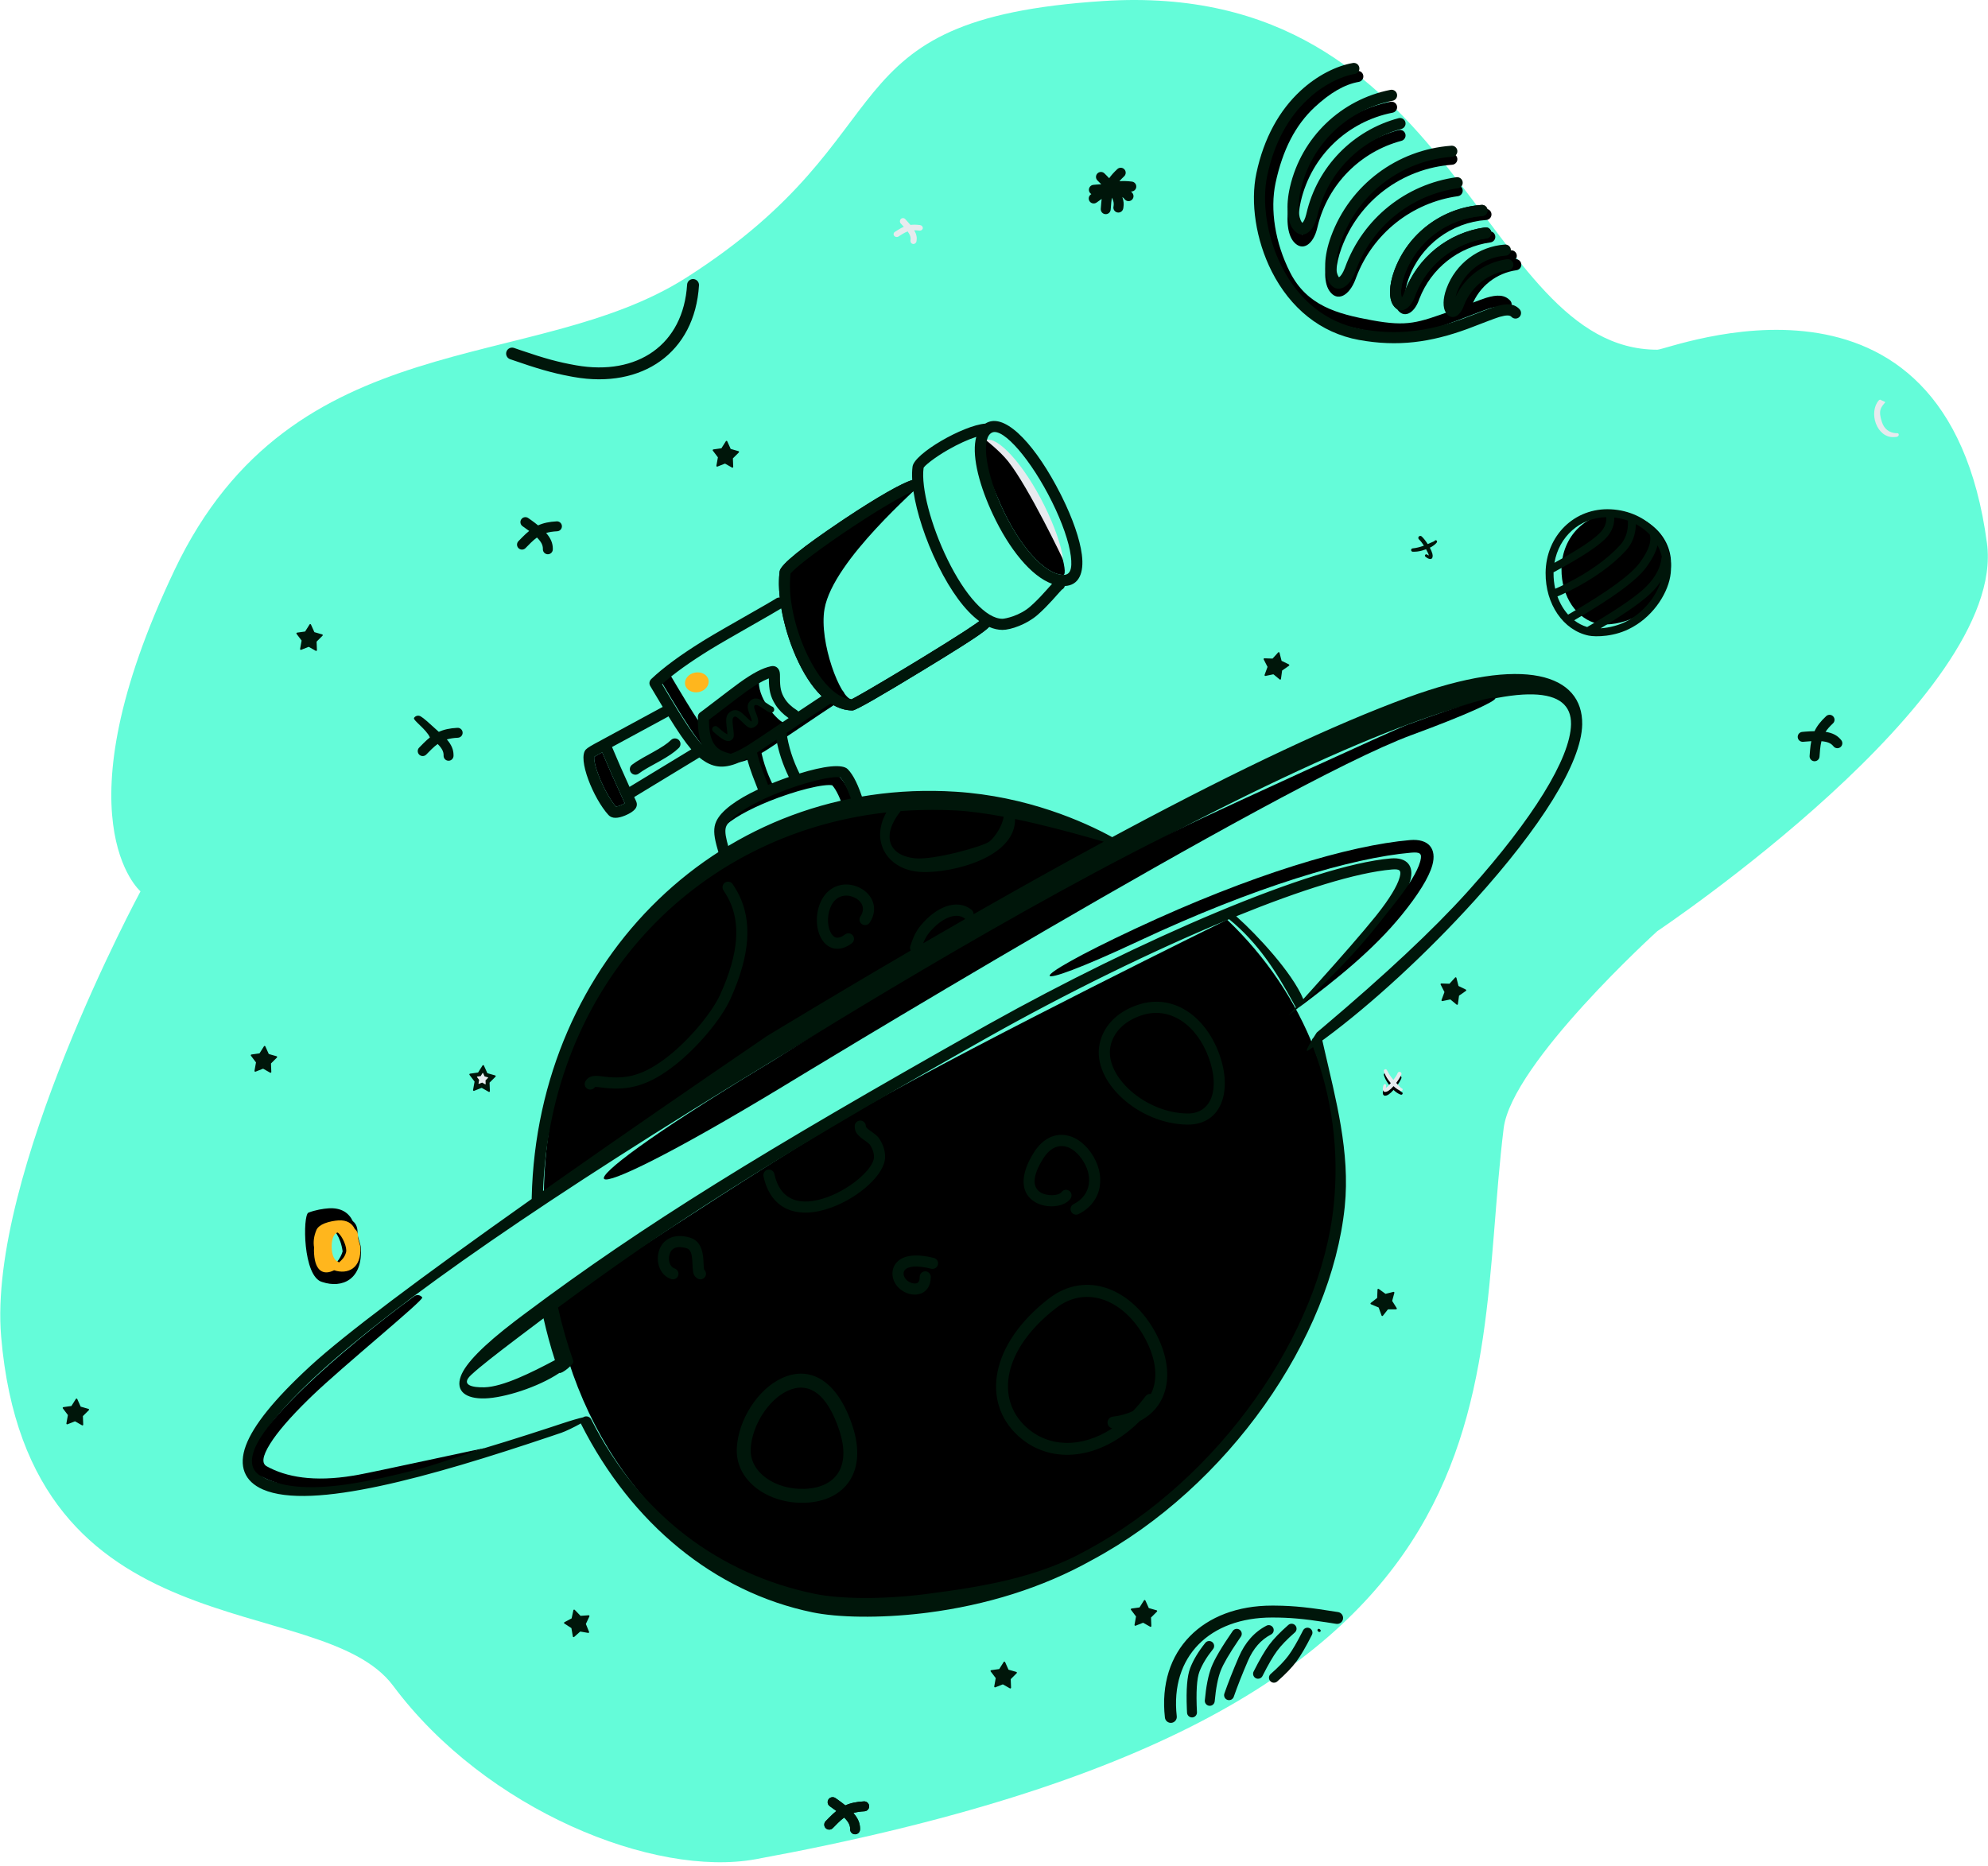 <svg width="523" height="491" viewBox="0 0 523 491" fill="none" xmlns="http://www.w3.org/2000/svg">
<path fill-rule="evenodd" clip-rule="evenodd" d="M36.962 234.537C36.962 234.537 14.733 215.548 45.919 149.983C77.106 84.419 140.263 98.789 180.634 73C240.282 34.896 215.833 5.076 290.21 0.27C383.857 -5.782 389.16 92.017 436.013 92.017C439.094 92.017 512.053 62.702 522.731 142.954C528.109 183.37 436.013 245.002 436.013 245.002C436.013 245.002 397.683 279.745 395.578 296.902C386.75 368.852 405.16 451.26 198.857 489.197C172.176 494.104 127.872 476.356 103.43 443.572C84.281 417.887 7.468 436.11 0.298 351.669C-3.316 309.108 36.962 234.537 36.962 234.537Z" fill="#64FCD9"/>
<path d="M174.572 177.491C175.268 177.08 176.164 177.312 176.575 178.007L178.231 180.801C184.806 191.832 187.436 195.415 190.231 197.034C192.528 198.365 194.904 197.952 199.252 195.402L199.833 195.053C202.567 193.349 215.081 184.753 219.92 181.666C220.601 181.232 221.505 181.431 221.939 182.113C222.374 182.794 222.174 183.698 221.493 184.132L220.748 184.612C215.357 188.107 203.245 196.425 201.101 197.707C195.836 200.855 192.423 201.562 189.003 199.699L188.764 199.565C185.09 197.436 182.232 193.352 174.055 179.494C173.645 178.798 173.876 177.901 174.572 177.491Z" fill="black"/>
<path d="M198.26 194.398C199.06 194.291 199.796 194.853 199.903 195.654C200.402 199.375 201.595 203.106 203.489 206.851C203.854 207.572 203.565 208.452 202.844 208.816C202.123 209.181 201.243 208.892 200.879 208.171C198.84 204.141 197.547 200.097 197.004 196.042C196.897 195.241 197.459 194.505 198.26 194.398Z" fill="black"/>
<path fill-rule="evenodd" clip-rule="evenodd" d="M368.664 283.737C368.428 284.334 367.911 285.161 367.31 285.943L367.828 286.48L368.428 287.119L368.561 287.247C368.619 287.299 368.665 287.33 368.698 287.339C368.893 287.367 369.028 287.546 369.001 287.741C368.973 287.932 368.795 288.07 368.601 288.042C368.425 288.038 367.787 287.789 367.027 287.171C366.889 287.059 366.751 286.93 366.612 286.789C366.173 287.278 365.73 287.699 365.347 287.96C364.783 288.349 364.295 288.38 364.062 288.222C363.833 288.069 363.613 287.554 363.986 286.513C364.044 286.324 364.245 286.225 364.431 286.284C364.617 286.343 364.72 286.541 364.661 286.729C364.604 286.922 364.597 287.099 364.596 287.24L364.812 287.093C364.889 287.038 364.967 286.977 365.039 286.904C365.3 286.647 365.592 286.334 365.885 285.996C365.421 285.456 364.948 284.823 364.565 284.092C364.378 283.735 364.229 283.357 364.088 282.959C363.99 282.737 364.091 282.476 364.314 282.377C364.537 282.279 364.798 282.381 364.896 282.603C365.322 283.496 365.866 284.266 366.404 284.925L366.583 285.14C367.072 284.499 367.493 283.851 367.684 283.357C367.79 283.088 368.095 282.954 368.364 283.057C368.636 283.164 368.77 283.468 368.664 283.737Z" fill="black"/>
<path fill-rule="evenodd" clip-rule="evenodd" d="M151.022 99.21L150.131 99.049C145.152 98.123 141.335 96.987 134.204 94.515C133.386 94.231 132.953 93.338 133.237 92.52C133.52 91.703 134.413 91.27 135.231 91.553L137.008 92.165C143.263 94.3 146.773 95.278 151.567 96.124C167.696 98.968 179.773 90.687 180.761 74.894C180.815 74.03 181.559 73.373 182.423 73.427C183.287 73.481 183.943 74.226 183.889 75.089C182.778 92.851 168.905 102.363 151.022 99.21Z" fill="#00160A"/>
<path fill-rule="evenodd" clip-rule="evenodd" d="M191.325 116.123L192.225 118.123L194.276 118.712C194.387 118.744 194.451 118.86 194.42 118.97C194.41 119.005 194.391 119.036 194.366 119.061L192.807 120.613L192.895 122.846C192.899 122.961 192.809 123.058 192.694 123.063C192.655 123.064 192.617 123.055 192.583 123.035L190.818 122.03C190.763 121.999 190.696 121.994 190.637 122.018L188.75 122.767C188.643 122.81 188.521 122.758 188.479 122.65C188.464 122.614 188.46 122.574 188.467 122.536L188.865 120.337L187.537 118.583C187.467 118.491 187.486 118.36 187.578 118.291C187.606 118.269 187.639 118.255 187.675 118.25L189.788 117.953L190.958 116.098C191.019 116 191.148 115.971 191.246 116.032C191.281 116.054 191.308 116.086 191.325 116.123Z" fill="#00160A"/>
<path d="M397.475 65.858C398.281 65.801 398.98 66.407 399.038 67.213C399.095 68.019 398.489 68.719 397.683 68.776C391.911 69.188 387.378 71.425 385.364 76.958C385.243 77.291 385.143 77.612 385.061 77.918L385.006 78.127L385.095 77.943C387.63 72.766 392.521 69.169 398.188 68.256L398.558 68.2C399.358 68.089 400.098 68.647 400.209 69.447C400.321 70.247 399.763 70.986 398.963 71.098C393.698 71.832 389.195 75.331 387.23 80.35L387.103 80.687C386.169 83.251 383.928 84.481 382.486 82.286C381.606 80.948 381.664 78.57 382.615 75.957C385.027 69.33 390.562 66.351 397.475 65.858Z" fill="black"/>
<path d="M390.812 54.961C391.618 54.904 392.318 55.51 392.375 56.316C392.433 57.122 391.826 57.822 391.02 57.879C381.839 58.534 373.788 64.497 370.584 73.298C369.635 75.907 369.458 78.138 369.798 79.267L369.84 79.394L369.904 79.3C370.068 79.052 370.252 78.697 370.432 78.235L370.509 78.031C373.893 68.735 382.097 62.224 391.719 60.881C392.519 60.769 393.258 61.327 393.37 62.127C393.481 62.927 392.923 63.666 392.123 63.778C383.706 64.953 376.511 70.571 373.412 78.62L373.258 79.032C372.003 82.479 369.29 83.969 367.555 81.329C366.366 79.52 366.45 76.105 367.835 72.298C371.437 62.402 380.49 55.698 390.812 54.961Z" fill="black"/>
<path d="M381.834 40.432C382.64 40.374 383.339 40.981 383.397 41.787C383.454 42.592 382.848 43.292 382.042 43.35C368.947 44.284 357.464 52.788 352.895 65.342C351.34 69.614 351.21 73.235 352.059 74.74L352.137 74.867C352.263 75.058 352.22 75.064 352.253 75.038L352.272 75.025C352.702 74.789 353.271 73.984 353.789 72.65L353.892 72.376C358.559 59.554 369.873 50.575 383.144 48.723C383.944 48.611 384.683 49.169 384.795 49.969C384.907 50.77 384.349 51.509 383.549 51.62C371.498 53.302 361.205 61.369 356.812 72.919L356.641 73.376C355.018 77.837 351.762 79.624 349.692 76.474C348.149 74.125 348.261 69.52 350.146 64.341C355.113 50.694 367.598 41.447 381.834 40.432Z" fill="black"/>
<path d="M365.805 26.777C366.598 26.622 367.366 27.138 367.522 27.931C367.677 28.724 367.16 29.492 366.367 29.648C354.512 31.969 344.979 41.024 342.213 53.001C341.278 57.055 341.561 60.351 342.479 61.608L342.601 61.766L342.611 61.788L342.628 61.775C342.956 61.478 343.341 60.72 343.639 59.544L343.701 59.286C346.545 46.968 355.937 37.433 367.932 34.231C368.712 34.023 369.514 34.486 369.722 35.267C369.931 36.047 369.467 36.849 368.686 37.057C357.879 39.942 349.388 48.451 346.664 59.477L346.552 59.944C345.549 64.289 342.669 66.362 340.336 63.612C338.63 61.601 338.211 57.333 339.363 52.343C342.39 39.232 352.828 29.318 365.805 26.777Z" fill="black"/>
<path d="M203.663 207.173L204.508 206.866C212.488 204.002 219.222 202.739 220.932 204.479C222.432 206.005 223.769 208.769 225.036 212.823C225.277 213.594 224.847 214.414 224.076 214.655C223.305 214.896 222.485 214.466 222.244 213.695C221.148 210.19 220.03 207.83 218.972 206.664L218.929 206.618L218.891 206.62C218.691 206.579 218.39 206.558 218.008 206.566C217.165 206.582 216.013 206.731 214.637 207.003C211.806 207.564 208.229 208.607 204.676 209.918C198.735 212.109 193.786 214.684 191.052 217.01C190.048 217.864 188.216 215.485 189.979 214.123C193.152 211.671 197.965 209.275 203.663 207.173Z" fill="black"/>
<path d="M199.647 179.541C199.647 184.42 204.807 189.702 205.905 190.003C206.684 190.216 193.26 198.963 193.26 198.963C188.409 199.601 185.561 195.501 185.561 189.393C185.561 188.586 199.647 178.733 199.647 179.541Z" fill="black"/>
<path fill-rule="evenodd" clip-rule="evenodd" d="M183.818 182.105C185.517 181.775 186.672 180.359 186.396 178.943C186.121 177.527 184.521 176.647 182.821 176.977C181.122 177.307 179.968 178.723 180.243 180.139C180.518 181.555 182.119 182.435 183.818 182.105Z" fill="#FFB61D"/>
<path d="M356.958 18.666C357.753 18.527 358.511 19.06 358.65 19.856C358.788 20.651 358.255 21.409 357.46 21.548C353.674 22.207 349.858 24.498 345.922 28.142C340.812 32.874 337.437 39.412 335.576 48.13C334.077 55.154 335.46 63.93 339.38 71.645C343.838 80.423 351.726 82.592 360.924 84.272C370.365 85.996 372.975 84.931 381.896 81.76L382.717 81.461C383.937 80.999 389.638 78.769 391.008 78.354C393.893 77.482 395.86 77.555 397.287 79.076C397.84 79.665 397.81 80.59 397.221 81.143C396.669 81.661 395.821 81.668 395.262 81.181L395.154 81.077C394.733 80.629 393.863 80.577 392.111 81.079L391.855 81.154C390.537 81.553 384.354 83.98 383.554 84.272C373.917 87.789 370.649 89.022 360.398 87.15C350.24 85.294 341.621 82.516 336.771 72.97C332.557 64.673 331.072 55.217 332.715 47.519C334.701 38.215 338.38 31.139 343.935 25.996C348.283 21.969 352.615 19.422 356.958 18.666Z" fill="black"/>
<path d="M425.767 135.052C417.429 134.626 410.863 141.066 410.794 149.711C410.736 156.995 414.838 162.993 420.474 164.155C422.754 164.624 427.129 164.059 430.374 162.239C435.303 159.596 439.07 154.163 439.545 149.533C440.319 141.99 434.213 135.484 425.767 135.052Z" fill="black"/>
<path d="M274.668 133.529C277.332 138.908 281.468 151.334 279.679 151.274C274.71 151.108 268.062 143.471 263.412 133.146L263.045 132.315C258.985 122.94 256.553 117.05 259.377 115.922C262.297 114.755 269.171 122.426 274.668 133.529Z" fill="black"/>
<path fill-rule="evenodd" clip-rule="evenodd" d="M259.377 115.805C262.297 114.638 269.272 121.959 274.769 133.061C277.433 138.441 279.239 143.601 279.711 147.302C279.711 147.302 270.716 128.349 265.23 121.407C263.122 118.74 259.377 115.805 259.377 115.805Z" fill="#E7EAEE"/>
<path d="M257.845 163.537C258.059 162.758 258.864 162.3 259.643 162.515C260.422 162.729 260.88 163.534 260.665 164.313C260.39 165.315 256.515 167.943 248.062 173.154L242.726 176.419C232.192 182.832 225.163 186.936 224.284 186.936C218.468 186.936 213.227 181.449 209.401 172.792C206.06 165.233 204.325 156.235 205.109 150.338C205.353 148.498 211.485 143.734 220.952 137.351L222.308 136.442C230.684 130.863 237.843 126.724 240.433 126.202C241.225 126.042 241.996 126.554 242.156 127.346C242.256 127.842 219.169 147.302 216.914 160.218C215.387 168.963 221.16 183.869 224.025 184.004L224.284 184.01C224.051 184.01 224.126 183.956 224.153 183.94L224.417 183.804C224.611 183.703 224.842 183.578 225.107 183.432L226.325 182.751C226.79 182.488 227.309 182.19 227.876 181.863L229.328 181.019C232.1 179.401 235.558 177.341 239.085 175.207L242.44 173.167C246.519 170.675 250.205 168.377 252.975 166.592L254.402 165.665C255.286 165.085 256.032 164.584 256.629 164.168L256.846 164.016C257.175 163.784 257.449 163.584 257.662 163.42C257.662 163.42 257.903 163.325 257.845 163.537Z" fill="black"/>
<path fill-rule="evenodd" clip-rule="evenodd" d="M260.744 134.347C257.21 126.499 255.648 119.307 256.832 114.952C254.693 115.632 252.02 116.853 249.366 118.376C245.838 120.4 243.038 122.662 242.973 123.153C242.291 128.286 244.908 138.273 249.257 147.176C253.909 156.699 259.444 162.816 263.728 162.816C264.138 162.816 265.312 162.574 266.489 162.163C268.162 161.579 269.73 160.727 271.015 159.611C271.654 159.056 272.315 158.429 273.005 157.729L273.837 156.869C274.328 156.35 274.834 155.791 275.625 154.906L276.725 153.677L276.773 153.625C271.261 151.611 265.497 144.512 261.185 135.306L260.744 134.347ZM240.073 122.768C240.528 119.343 253.349 111.941 259.2 111.463C259.444 111.309 259.706 111.176 259.986 111.065C265.052 109.04 272.773 117.713 278.966 129.916L279.391 130.763C282.186 136.409 284.094 141.857 284.613 145.932C285.234 150.801 283.824 154.03 280.127 154.195C280.028 154.579 279.778 154.9 279.446 155.093L279.389 155.122L279.244 155.266C279.1 155.415 278.929 155.6 278.665 155.893L276.848 157.922C276.188 158.648 275.721 159.141 275.088 159.783C274.348 160.534 273.633 161.211 272.933 161.819C270.102 164.279 265.915 165.742 263.728 165.742C262.568 165.742 261.395 165.472 260.22 164.957C258.965 166.267 255.101 168.815 248.062 173.154L242.726 176.419C232.192 182.832 225.163 186.936 224.284 186.936C222.292 186.936 220.368 186.292 218.545 185.098C218.528 185.11 218.511 185.121 218.493 185.132L217.748 185.612C215.157 187.292 211.013 190.086 207.169 192.677L207.168 192.678L206.929 192.839C207.426 196.391 208.558 199.953 210.327 203.527C216.609 201.584 221.586 200.928 223.022 202.389C224.521 203.915 225.858 206.679 227.125 210.733C227.366 211.504 226.937 212.325 226.166 212.566C225.395 212.807 224.574 212.377 224.333 211.606C223.237 208.1 222.119 205.741 221.062 204.574L221.018 204.528L220.98 204.53C220.78 204.49 220.48 204.469 220.098 204.476C219.255 204.493 218.102 204.641 216.726 204.914C213.896 205.475 210.318 206.518 206.765 207.828C198.643 210.824 192.375 214.537 191.087 217.35C190.71 218.174 190.758 219.379 191.209 221.224L191.293 221.556C191.36 221.818 191.431 222.077 191.523 222.405L192.052 224.274L192.074 224.358C192.089 224.415 192.105 224.475 192.123 224.545C192.326 225.327 191.856 226.125 191.074 226.328C190.293 226.531 189.494 226.062 189.291 225.28L189.032 224.334L188.599 222.807C188.549 222.626 188.505 222.46 188.461 222.29C187.776 219.648 187.665 217.796 188.427 216.132C189.719 213.312 193.759 210.39 199.384 207.734L198.161 204.573L197.859 203.774C197.395 202.528 196.856 200.838 196.525 199.605C192.131 201.974 189.07 202.37 186.003 200.699L185.764 200.565C185.158 200.214 184.574 199.809 183.984 199.316L166.841 209.729C167 210.072 167.161 210.418 167.324 210.767C168.093 212.417 166.737 213.585 164.656 214.493L164.431 214.589C162.643 215.33 161.029 215.5 160.068 214.445C156.082 210.069 151.862 199.603 154.132 197.209C154.568 196.749 155.719 196.065 157.895 194.924L158.068 194.833C158.113 194.803 158.159 194.774 158.208 194.747L174.233 186.065C174.27 186.046 174.307 186.027 174.345 186.011C173.355 184.374 172.27 182.552 171.07 180.519C170.888 180.224 170.82 179.88 170.866 179.549C170.896 179.338 170.971 179.132 171.092 178.949C171.158 178.847 171.237 178.753 171.329 178.67C174.624 175.545 179.113 172.287 184.745 168.779L185.427 168.356C187.865 166.853 192.808 164.034 197.007 161.639C200.265 159.781 203.075 158.179 203.921 157.643L204.126 157.507C204.432 157.283 204.796 157.196 205.145 157.233C204.867 154.696 204.843 152.339 205.109 150.338C205.353 148.498 211.485 143.734 220.952 137.351L222.308 136.442C230.243 131.156 237.086 127.164 239.987 126.314C239.909 125.004 239.934 123.811 240.073 122.768ZM240.307 129.28C237.466 130.319 230.351 134.543 222.587 139.777L221.344 140.62C217.85 143.004 214.622 145.328 212.184 147.223L211.507 147.754C210.419 148.616 209.539 149.359 208.9 149.955C208.58 150.254 208.328 150.509 208.15 150.713L208.025 150.86C207.998 150.888 207.991 150.877 208.001 150.785L208.009 150.724C208.005 150.747 208.003 150.768 208.001 150.785L207.962 151.099C206.556 163.443 215.482 183.602 224.025 184.004L224.226 184.009C224.243 184.01 224.262 184.01 224.284 184.01L224.226 184.009C224.065 184 224.128 183.954 224.153 183.94L224.417 183.804C224.611 183.703 224.842 183.578 225.107 183.432L226.325 182.751C226.79 182.488 227.309 182.19 227.876 181.863L229.328 181.019C232.1 179.401 235.558 177.341 239.085 175.207L242.44 173.167C246.519 170.675 250.205 168.377 252.975 166.592L254.402 165.665C255.286 165.085 256.032 164.584 256.629 164.168L256.846 164.016C257.162 163.793 257.427 163.6 257.637 163.44C253.869 160.675 250.159 155.569 246.866 148.941L246.629 148.46C243.455 141.962 241.159 134.926 240.307 129.28ZM205.549 160.069C204.493 160.734 201.38 162.511 197.916 164.489C193.811 166.833 189.213 169.459 186.963 170.846C181.647 174.124 177.359 177.162 174.177 180.023L175.231 181.801C179.844 189.54 182.515 193.613 184.663 195.914C183.95 194.221 183.58 192.072 183.58 189.378C183.58 189.253 183.595 189.133 183.624 189.018C183.482 188.458 183.682 187.842 184.177 187.479L185.173 186.739C185.771 186.287 186.754 185.535 187.872 184.681C190.318 182.812 193.409 180.45 194.512 179.66C197.981 177.175 200.537 175.781 202.866 175.297C203.978 175.066 204.841 175.723 205.092 176.742L205.133 176.928C205.191 177.231 205.202 177.529 205.201 178.18L205.2 178.387C205.188 180.821 205.429 182.225 206.46 183.848C207.165 184.958 208.202 185.971 209.646 186.878C209.797 186.973 209.925 187.091 210.027 187.225C212.357 185.66 214.54 184.205 216.149 183.162C213.613 180.706 211.327 177.151 209.401 172.792C207.606 168.731 206.275 164.256 205.549 160.069ZM281.711 146.302C281.239 142.601 279.433 137.441 276.769 132.061C271.272 120.959 263.991 112.614 261.071 113.781C258.248 114.909 258.985 122.94 263.045 132.315L263.412 133.146C268.062 143.471 274.71 151.108 279.679 151.274C281.468 151.334 282.167 149.873 281.711 146.302ZM175.856 188.484C178.393 192.587 180.247 195.297 181.862 197.182L165.611 207.053C163.946 203.404 162.457 200.007 161.012 196.556L175.626 188.638C175.709 188.593 175.786 188.541 175.856 188.484ZM207.522 204.45C205.945 201.188 204.855 197.918 204.257 194.64C202.157 196.053 200.329 197.277 199.155 198.04C199.356 199.049 200.104 201.444 200.748 203.147L201.948 206.237L202.063 206.539C203.243 206.041 204.475 205.555 205.753 205.084L206.597 204.777C206.907 204.665 207.216 204.556 207.522 204.45ZM207.469 188.946C205.972 187.908 204.823 186.726 203.991 185.416C202.644 183.296 202.29 181.486 202.275 178.751L202.274 178.506L202.067 178.584C200.584 179.159 198.814 180.201 196.59 181.771L196.215 182.038C195.157 182.796 192.143 185.099 189.713 186.956L189.712 186.957C188.361 187.989 187.19 188.884 186.636 189.299L186.505 189.396C186.508 194.262 187.723 196.495 189.982 197.578L190.162 197.661C190.701 197.899 191.085 198.019 192.183 198.32C192.205 198.326 192.226 198.332 192.248 198.339C193.387 197.956 194.693 197.316 196.252 196.402L196.833 196.053C198.121 195.251 201.577 192.92 205.379 190.355C206.068 189.891 206.769 189.419 207.469 188.946ZM158.427 197.955L158.651 198.488C160.204 202.172 161.819 205.82 163.651 209.798L164.363 211.342C164.13 211.499 163.823 211.665 163.485 211.813C163 212.024 162.508 212.173 162.138 212.223L162.02 212.235L161.842 212.021C160.457 210.317 158.85 207.42 157.689 204.54C157.07 203.006 156.629 201.599 156.431 200.518C156.35 200.077 156.313 199.707 156.316 199.426L156.324 199.241C156.327 199.197 156.327 199.173 156.316 199.17L156.36 199.14C156.607 198.97 157.239 198.6 158.177 198.09L158.427 197.955ZM178.604 194.732C178.038 194.156 177.112 194.147 176.535 194.712C175.521 195.707 174.099 196.634 171.616 198.012L169.09 199.415C168.422 199.795 167.876 200.123 167.381 200.444C166.967 200.712 166.597 200.971 166.265 201.228C165.626 201.722 165.508 202.64 166.002 203.28C166.496 203.919 167.415 204.037 168.054 203.543C168.318 203.339 168.623 203.125 168.973 202.898C169.296 202.688 169.651 202.471 170.062 202.231L170.867 201.77L173.434 200.348C175.9 198.964 177.386 197.976 178.584 196.801C179.16 196.235 179.169 195.309 178.604 194.732Z" fill="#00160A"/>
<path d="M145.885 343.27C153.2 384.051 180.615 414.709 215.597 421.937C222.019 423.264 233.138 423.438 244.652 421.948C259.487 420.028 273.925 415.624 286.623 408.486C321.503 389.739 347.971 351.479 351.401 317.987C354.415 288.567 343.176 261.389 322.829 242C322.829 242 258.914 273.393 227.538 291.237C200.236 306.764 145.885 343.27 145.885 343.27Z" fill="black"/>
<path d="M294.736 221.658C281.626 215.19 265.2 210.08 249.093 209.257C190.021 206.236 143.561 253.427 143.077 314.295C143.077 314.295 209.008 272.3 243.261 252.038C260.302 241.958 294.736 221.658 294.736 221.658Z" fill="black"/>
<path fill-rule="evenodd" clip-rule="evenodd" d="M416.241 190.637C416.042 200.807 405.28 217.733 387.982 236.887C375.451 250.762 360.87 264.174 348.643 273.212L347.882 273.769L348.387 276.015C351.361 289.045 355.242 303.21 353.776 317.495C350.217 352.166 323.098 391.281 287.261 410.5C274.19 417.832 259.334 422.354 244.094 424.322L242.641 424.502C231.278 425.84 220.404 425.618 213.759 424.248C187.966 418.93 166.129 400.9 152.927 374.806C152.882 374.718 152.848 374.628 152.822 374.537C151.084 375.528 148.746 376.636 147.678 376.999L144.752 377.987C113.219 388.593 81.959 397.466 69.188 391.928C64.327 389.82 62.665 385.766 64.698 380.318C66.674 375.025 72.152 368.203 81.344 359.714L81.849 359.249C90.559 351.265 109.9 336.676 139.874 315.481L139.882 315.092C141.344 252.291 190.127 204.415 251.444 208.323C270.199 209.518 285.136 216.183 292.596 220.276L295.876 218.515C326.647 202.062 351.336 190.497 370.173 183.575C401.152 172.191 416.472 177.514 416.241 190.637ZM371.182 190.321C336.542 203.05 281.797 231.679 205.576 277.73L203.26 279.131C143.908 315.06 104.607 342.356 83.826 361.406L82.802 362.351L81.83 363.262C66.23 378.001 63.465 386.258 70.352 389.245C82.141 394.357 113.8 385.738 144.804 375.569L147.678 374.621C150.443 373.705 152.276 373.179 153.411 372.937C153.46 372.901 153.515 372.869 153.571 372.84C153.959 372.644 154.393 372.637 154.768 372.784C154.849 372.8 154.902 372.825 154.93 372.86C155.183 372.997 155.398 373.209 155.537 373.485C168.353 398.817 189.472 414.254 214.349 419.383C220.807 420.714 231.702 420.909 243.038 419.507L243.719 419.421C258.608 417.498 273.109 415.084 285.854 407.935C320.874 389.154 347.407 350.883 350.866 317.196C352.343 302.799 350.458 288.667 345.443 275.514C345.03 275.804 344.619 276.087 344.212 276.365C343.442 276.89 343.729 276.04 345.074 273.814C345.145 273.524 345.305 273.26 345.535 273.061L345.949 272.405C346.094 272.177 346.247 271.939 346.406 271.691L348.14 270.229C364.48 256.409 377.037 244.642 385.811 234.926L386.812 233.811C403.047 215.644 413.138 199.597 413.305 190.583C413.487 180.695 400.442 179.569 371.182 190.321ZM224.303 375.301C228.228 387.296 222.291 395.011 211.839 395.41C202.182 395.778 193.389 389.693 193.837 381.046C194.224 373.573 199.341 365.584 205.641 362.65C213.26 359.102 220.411 363.406 224.303 375.301ZM207.185 365.965C202.143 368.312 197.808 375.082 197.489 381.236C197.171 387.364 203.945 392.052 211.7 391.756C219.807 391.446 223.969 386.039 220.828 376.438C217.557 366.443 212.585 363.45 207.185 365.965ZM304.097 350.859C309.104 360.321 307.793 369.617 300.093 373.784L299.878 373.897L299.766 374.009C289.44 384.233 276.541 385.474 268.129 378.063L267.841 377.804C258.151 368.928 260.46 353.678 275.878 341.723C285.801 334.03 297.921 339.189 304.097 350.859ZM277.799 344.2C263.801 355.053 261.833 368.05 269.958 375.493C275.785 380.83 284.394 381.126 292.435 375.945L292.593 375.84L292.534 375.828C291.977 375.681 291.53 375.232 291.404 374.647L291.379 374.498C291.277 373.638 291.891 372.859 292.751 372.757C294.716 372.524 296.423 372.049 297.87 371.37L298.067 371.274L298.307 371.026C299.25 370.032 300.172 368.952 301.065 367.783L301.361 367.39C301.696 366.941 302.225 366.723 302.745 366.765L302.785 366.77L302.807 366.731C304.684 363.02 304.239 357.992 301.491 352.64L301.326 352.325C295.956 342.177 285.918 337.905 277.799 344.2ZM371.008 231.725C370.203 234.586 367.751 238.514 363.993 243.164C357.442 251.271 347.602 260.708 339 267.16L340.908 265.062C340.889 265.045 340.873 265.022 340.859 264.997L340.2 263.787C335.896 255.93 331.1 248.18 323.351 241.862C303.289 250.133 280.287 261.44 259.33 273.262L252.461 277.144C201.876 305.799 175.262 322.955 146.802 344.044C147.876 348.881 149.23 353.602 150.851 358.176C151.105 358.894 147.781 361.58 147.173 361.249C141.495 365.053 132.605 367.816 127.544 367.959C122.611 368.099 119.761 366.102 121.229 362.121C122.457 358.79 127.084 354.04 135.41 347.673L136.359 346.953L138.278 345.511C169.613 322.052 200.634 303.014 257.893 270.714L260.289 269.369C299.561 247.447 345.038 227.698 365.869 225.876C370.15 225.501 372.092 227.871 371.008 231.725ZM142.991 346.882L136.426 351.836C130.569 356.277 126.347 359.561 124.066 361.668L123.899 361.824C121.115 364.436 124.266 365.126 127.461 365.035C132.3 364.898 139.714 361.228 145.989 357.888C144.829 354.295 143.829 350.622 142.991 346.882ZM245.685 331C246.468 331.199 246.942 331.994 246.743 332.777C246.544 333.56 245.748 334.034 244.965 333.835C241.032 332.837 238.708 333.22 237.954 334.279C237.454 334.982 237.731 336.18 238.667 336.945C239.397 337.543 240.37 337.829 241.04 337.683C241.622 337.556 241.948 337.107 241.948 335.984C241.948 335.176 242.603 334.521 243.411 334.521C244.219 334.521 244.874 335.176 244.874 335.984C244.874 338.427 243.651 340.108 241.662 340.541C240.063 340.889 238.199 340.342 236.814 339.209C234.769 337.537 234.102 334.648 235.571 332.583C237.182 330.32 240.712 329.737 245.685 331ZM181.433 325.63C183.689 326.306 184.66 328.038 184.967 330.637L184.997 330.918L185.034 331.346C185.04 331.417 185.045 331.49 185.05 331.569L185.126 333.053L185.149 333.388C185.161 333.535 185.174 333.655 185.189 333.762L185.229 333.986L185.252 334.084L185.293 334.12C185.744 334.562 185.864 335.255 185.572 335.828L185.498 335.957C185.06 336.636 184.155 336.832 183.476 336.394C182.542 335.791 182.329 335.171 182.216 333.392L182.123 331.651C182.112 331.493 182.101 331.357 182.086 331.203C181.919 329.499 181.504 328.705 180.594 328.432C178.039 327.667 176.572 328.449 176.108 330.156C175.694 331.678 176.293 333.277 177.341 333.722L177.607 333.82C178.292 334.113 178.655 334.884 178.424 335.609C178.178 336.378 177.356 336.803 176.586 336.558C173.801 335.67 172.477 332.361 173.285 329.389C174.187 326.071 177.324 324.399 181.433 325.63ZM286.962 303.233C291.012 308.927 290.259 316.173 283.76 319.452C283.039 319.815 282.159 319.526 281.796 318.805C281.432 318.083 281.721 317.204 282.443 316.84C287.148 314.466 287.685 309.297 284.578 304.928C281.559 300.685 277.357 300.218 274.47 304.804C271.409 309.665 271.631 312.519 273.835 313.804C275.585 314.824 278.402 314.61 279.177 313.776L279.252 313.684C279.72 313.026 280.633 312.872 281.292 313.341C281.95 313.809 282.103 314.722 281.635 315.38C280.009 317.665 275.369 318.084 272.361 316.331C268.512 314.086 268.143 309.36 271.994 303.245C276.118 296.696 282.844 297.443 286.962 303.233ZM226.318 294.846C227.078 294.846 227.703 295.426 227.774 296.167L227.78 296.308C227.78 296.566 228.02 296.854 228.878 297.483L229.69 298.066C230.576 298.712 231.003 299.112 231.406 299.75C232.328 301.208 232.851 302.693 232.851 304.439C232.851 308.909 226.136 314.989 218.805 317.695C210.018 320.938 202.819 318.533 200.859 309.516C200.688 308.727 201.189 307.948 201.978 307.776C202.768 307.604 203.547 308.105 203.718 308.895C205.239 315.893 210.488 317.646 217.792 314.95C224.1 312.622 229.926 307.348 229.926 304.439C229.926 303.314 229.583 302.341 228.934 301.314L228.846 301.19C228.697 301.002 228.464 300.798 228.045 300.488L227.08 299.792C225.476 298.61 224.855 297.812 224.855 296.308C224.855 295.501 225.51 294.846 226.318 294.846ZM233.184 213.774L232.26 213.877C182.348 219.88 144.904 259.801 142.862 313.372L148.218 309.604C163.589 298.814 181.431 286.489 201.745 272.629L205.703 270.237C217.52 263.107 228.818 256.398 239.604 250.104C239.407 249.759 239.352 249.335 239.485 248.928C240.239 246.626 240.936 245.079 242.213 243.53C246.209 238.682 251.685 236.314 255.564 239.358C255.946 239.658 256.138 240.11 256.123 240.56L259.569 238.594C270.42 232.417 280.687 226.712 290.378 221.472L286.592 220.395C280.98 218.815 273.996 216.941 267.041 215.499C267.104 220.127 263.639 223.824 257.883 226.366C252.99 228.527 246.613 229.69 242.079 229.42C233.597 228.914 228.823 221.474 233.184 213.774ZM320.739 277.295C324.319 287.075 321.365 295.967 312.428 295.909C299.694 295.826 287.259 284.707 289.269 274.747C290.166 270.303 293.506 266.372 299.315 264.41C308.592 261.278 317.095 267.34 320.739 277.295ZM300.251 267.182C295.45 268.803 292.831 271.886 292.137 275.325C290.541 283.231 301.367 292.912 312.447 292.984C318.793 293.025 320.976 286.453 317.992 278.301C314.834 269.674 307.776 264.641 300.251 267.182ZM192.696 232.555L192.8 232.706L193.504 233.826C193.849 234.394 194.158 234.952 194.452 235.553C197.692 242.176 197.608 250.859 192.126 262.912C189.642 268.372 183.315 275.711 177.79 280.089C170.735 285.681 165.468 286.951 159.18 286.261L157.315 286.041L157.087 286.021C156.963 286.011 156.883 286.011 156.795 286.014L156.667 286.019C156.57 286.024 156.536 286.019 156.531 286.006L156.53 285.996L156.483 286.072C156.059 286.68 155.235 286.88 154.573 286.512C153.867 286.119 153.613 285.229 154.006 284.523C154.532 283.578 155.411 283.15 156.529 283.097C156.825 283.083 157.138 283.093 157.511 283.124L157.948 283.166L159.154 283.313C164.881 284.007 169.437 282.977 175.973 277.797C181.163 273.684 187.194 266.688 189.463 261.701C194.593 250.422 194.668 242.653 191.824 236.838C191.635 236.451 191.437 236.083 191.223 235.714L190.917 235.202L190.304 234.232C189.874 233.548 190.081 232.645 190.766 232.216C191.407 231.814 192.241 231.97 192.696 232.555ZM366.124 228.79C356.773 229.608 342.114 234.227 325.216 241.098L325.709 241.535C330.413 245.754 339.901 255.76 342.871 262.897L345.83 259.616C353.129 251.497 358.425 245.4 361.718 241.325L362.385 240.49C365.531 236.496 367.566 233.159 368.192 230.932L368.281 230.594C368.671 228.987 368.219 228.607 366.124 228.79ZM226.067 233.542C229.708 235.302 231.185 239.22 228.79 242.772C228.339 243.442 227.43 243.619 226.76 243.168C226.09 242.716 225.913 241.807 226.365 241.137C227.682 239.183 226.939 237.212 224.794 236.175C222.535 235.083 220.061 235.711 218.783 238.095C217.606 240.292 217.526 243.266 218.465 245.213C219.29 246.923 220.491 247.251 222.323 245.872C222.968 245.386 223.885 245.515 224.371 246.161C224.857 246.806 224.727 247.723 224.082 248.209C220.744 250.722 217.44 249.82 215.83 246.484C214.482 243.688 214.589 239.729 216.205 236.714C218.266 232.867 222.467 231.801 226.067 233.542ZM244.47 245.391C243.788 246.218 243.301 247.091 242.85 248.212C246.619 246.022 250.324 243.882 253.965 241.794L253.86 241.732L253.758 241.659C251.524 239.907 247.587 241.609 244.47 245.391ZM238.233 213.326L236.953 213.416L236.868 213.524C231.811 219.914 233.759 225.101 240.664 225.837C245.624 226.366 258.789 222.687 260.333 221.395C261.837 220.138 263.739 217.245 264.032 214.902C259.564 214.062 255.194 213.444 251.295 213.244C247.311 213.041 243.382 213.046 239.518 213.25L238.233 213.326Z" fill="#00160A"/>
<path d="M370.294 190.683C401.273 179.3 400.563 182.677 371.303 193.429C336.663 206.159 205.906 285.919 205.906 285.919C146.555 321.848 142.115 316.302 199.642 281.34L203.188 279.189C203.856 278.785 269.352 237.448 316.153 215.333C321.42 212.844 366.768 191.98 370.294 190.683Z" fill="black"/>
<path fill-rule="evenodd" clip-rule="evenodd" d="M423.785 134.01C414.185 133.519 406.692 140.979 406.615 150.739C406.55 158.917 411.241 165.86 417.963 167.246C419.734 167.611 424.842 167.611 429.272 165.125L429.639 164.923C435.226 161.76 439.026 155.742 439.534 150.791C440.435 142.014 433.384 134.501 423.785 134.01ZM408.704 150.756C408.705 150.693 408.706 150.63 408.707 150.567C408.767 150.548 408.825 150.523 408.883 150.492C416.408 146.438 421.055 143.348 422.91 141.117C424.135 139.644 424.732 137.983 424.684 136.178C425.947 136.318 427.152 136.595 428.281 136.992C428.274 137.046 428.272 137.102 428.274 137.158C428.365 139.756 427.673 141.832 426.201 143.449C424.509 145.307 422.459 147.076 420.129 148.743C417.637 150.526 414.962 152.1 412.287 153.448C411.663 153.763 411.069 154.049 410.511 154.308L409.704 154.674C409.588 154.725 409.48 154.772 409.382 154.815L409.142 154.916C408.845 153.599 408.693 152.203 408.704 150.756ZM409.729 156.936C410.39 158.771 411.349 160.397 412.535 161.721L413.159 161.362C422.981 155.676 429.078 151.209 431.386 148.058C433.719 144.872 434.551 142.426 434.029 140.762C434.017 140.723 434.007 140.684 433.999 140.644C432.971 139.565 431.748 138.638 430.368 137.905C430.31 140.667 429.437 142.999 427.746 144.856C425.947 146.832 423.788 148.694 421.345 150.443C418.758 152.294 415.992 153.921 413.227 155.314C412.42 155.721 411.661 156.083 410.962 156.4L410.148 156.761L409.729 156.936ZM417.551 164.989C416.317 164.62 415.167 164.015 414.133 163.213C424.243 157.366 430.534 152.758 433.072 149.293C434.646 147.143 435.652 145.21 436.061 143.485C436.569 144.435 436.955 145.448 437.202 146.505C437.149 146.613 437.114 146.732 437.101 146.858C436.846 149.301 435.587 151.725 433.285 154.14C431.076 156.457 426.308 159.8 419.022 164.123L417.551 164.989ZM421.083 165.327C423.325 165.185 426.069 164.527 428.285 163.284C432.407 161.073 435.717 156.91 436.968 152.898C436.363 153.804 435.639 154.698 434.797 155.582C432.529 157.961 427.969 161.196 421.083 165.327ZM409.312 147.88L408.94 148.082C410.126 141.178 415.642 136.223 422.588 136.08C422.662 137.437 422.241 138.654 421.303 139.781C419.787 141.604 415.767 144.332 409.312 147.88Z" fill="#00160A"/>
<path fill-rule="evenodd" clip-rule="evenodd" d="M499.211 113.99C499.406 114.012 499.542 114.188 499.52 114.382C499.519 114.667 499.335 114.821 499.089 114.921C498.866 115.011 498.511 114.976 498.305 115.004C496.042 115.179 494.263 113.514 493.481 111.368C492.729 109.307 492.929 106.842 494.294 105.322C494.451 105.143 494.723 105.125 494.902 105.282C495.081 105.439 496.099 105.712 495.942 105.891C494.817 107.204 494.056 108.001 495.117 111.118C496.178 114.235 499.066 113.973 499.211 113.99Z" fill="#E7EAEE"/>
<path fill-rule="evenodd" clip-rule="evenodd" d="M138.955 136.306C138.361 135.898 137.548 136.049 137.14 136.644C136.731 137.238 136.882 138.051 137.477 138.46C138.13 138.908 138.707 139.322 139.217 139.707C138.668 140.143 138.12 140.644 137.551 141.213L136.396 142.386C135.888 142.898 135.891 143.725 136.404 144.233C136.916 144.741 137.743 144.737 138.251 144.225L139.636 142.824C140.2 142.275 140.729 141.816 141.26 141.434C142.441 142.604 142.801 143.463 142.82 144.316L142.82 144.535L142.827 144.669C142.894 145.327 143.45 145.841 144.126 145.841C144.847 145.841 145.432 145.256 145.432 144.535L145.432 144.278C145.408 142.948 144.938 141.683 143.674 140.237C144.509 139.988 145.45 139.849 146.591 139.789C147.311 139.751 147.864 139.137 147.827 138.417C147.789 137.696 147.175 137.143 146.454 137.181C144.474 137.284 142.934 137.614 141.563 138.242C140.991 137.773 140.342 137.282 139.609 136.762L138.955 136.306Z" fill="#00160A"/>
<path fill-rule="evenodd" clip-rule="evenodd" d="M334.643 422.475L335.549 422.48C340.612 422.527 344.569 422.983 352.021 424.179C352.875 424.316 353.457 425.12 353.32 425.975C353.182 426.83 352.378 427.411 351.524 427.274L349.082 426.89C342.915 425.943 339.362 425.61 334.643 425.61C318.264 425.61 307.809 435.862 309.578 451.587C309.675 452.447 309.056 453.222 308.196 453.319C307.336 453.416 306.56 452.797 306.464 451.937C304.474 434.252 316.484 422.475 334.643 422.475ZM347.327 428.803L347.174 428.669C347.027 428.542 346.799 428.56 346.675 428.708C346.546 428.857 346.566 429.08 346.713 429.207L346.871 429.341C347.018 429.468 347.241 429.451 347.37 429.302C347.494 429.154 347.479 428.93 347.327 428.803ZM318.928 432.081C318.366 431.629 317.544 431.719 317.092 432.281C315.268 434.551 313.938 436.763 313.108 438.922C312.302 441.022 312.026 444.551 312.236 449.596L312.286 450.662C312.324 451.382 312.939 451.935 313.659 451.898C314.379 451.86 314.932 451.245 314.895 450.525C314.617 445.254 314.854 441.663 315.546 439.859C316.272 437.97 317.464 435.987 319.128 433.917C319.58 433.355 319.49 432.533 318.928 432.081ZM333.181 427.76C333.821 427.428 334.609 427.679 334.941 428.319C335.273 428.959 335.023 429.748 334.382 430.079C331.73 431.453 329.704 433.757 328.292 437.041C326.776 440.566 325.537 443.711 324.572 446.475C324.335 447.156 323.59 447.515 322.909 447.278C322.228 447.04 321.868 446.296 322.106 445.615C323.092 442.788 324.354 439.587 325.892 436.01C327.534 432.192 329.967 429.425 333.181 427.76ZM340.773 427.691C340.298 427.149 339.473 427.094 338.93 427.57C336.75 429.48 335.076 431.217 333.903 432.792C332.739 434.356 331.377 436.695 329.799 439.825C329.475 440.469 329.734 441.254 330.378 441.579C331.022 441.903 331.807 441.644 332.132 441C333.647 437.994 334.941 435.772 335.999 434.351C337.048 432.942 338.6 431.332 340.652 429.534C341.194 429.059 341.248 428.234 340.773 427.691ZM336.005 442.44C335.462 442.915 334.637 442.861 334.162 442.318C333.687 441.776 333.741 440.951 334.284 440.475C336.336 438.678 337.887 437.068 338.936 435.658C339.994 434.237 341.288 432.016 342.804 429.009C343.128 428.365 343.913 428.106 344.558 428.431C345.202 428.756 345.461 429.541 345.136 430.185C343.559 433.314 342.196 435.653 341.032 437.218C339.86 438.793 338.185 440.53 336.005 442.44ZM326.117 428.825C325.524 428.415 324.71 428.564 324.3 429.157C321.381 433.386 319.516 436.545 318.692 438.691C317.865 440.844 317.293 443.748 316.961 447.417C316.896 448.135 317.426 448.77 318.144 448.835C318.863 448.9 319.498 448.37 319.563 447.652C319.874 444.203 320.402 441.523 321.13 439.627C321.809 437.861 323.391 435.136 325.863 431.498L326.45 430.642C326.859 430.048 326.711 429.235 326.117 428.825Z" fill="#00160A"/>
<path fill-rule="evenodd" clip-rule="evenodd" d="M301.325 421.123L302.225 423.123L304.276 423.712C304.387 423.744 304.451 423.86 304.42 423.97C304.41 424.005 304.391 424.036 304.366 424.061L302.807 425.613L302.895 427.846C302.899 427.961 302.809 428.058 302.694 428.063C302.655 428.064 302.617 428.055 302.583 428.035L300.818 427.03C300.763 426.999 300.696 426.994 300.637 427.018L298.75 427.767C298.643 427.81 298.521 427.758 298.479 427.65C298.464 427.614 298.46 427.574 298.467 427.536L298.865 425.337L297.537 423.583C297.467 423.491 297.486 423.36 297.578 423.291C297.606 423.269 297.639 423.255 297.675 423.25L299.788 422.953L300.958 421.098C301.019 421 301.148 420.971 301.246 421.032C301.281 421.054 301.308 421.086 301.325 421.123Z" fill="#00160A"/>
<path fill-rule="evenodd" clip-rule="evenodd" d="M373.995 141.137C374.476 141.564 375.076 142.332 375.605 143.164L376.287 142.861L377.093 142.516C377.255 142.442 377.36 142.384 377.392 142.337C377.485 142.164 377.699 142.098 377.874 142.19C378.044 142.282 378.112 142.496 378.02 142.669C377.956 142.833 377.503 143.347 376.662 143.851C376.51 143.942 376.342 144.027 376.161 144.109C376.471 144.689 376.715 145.25 376.829 145.699C377.002 146.361 376.864 146.831 376.637 146.996C376.414 147.159 375.855 147.189 375.004 146.483C374.847 146.363 374.822 146.141 374.941 145.986C375.06 145.831 375.282 145.803 375.438 145.922C375.6 146.042 375.764 146.109 375.896 146.158L375.831 145.905C375.806 145.814 375.775 145.72 375.732 145.627C375.579 145.294 375.385 144.913 375.168 144.521C374.502 144.773 373.745 145.001 372.927 145.111C372.528 145.164 372.122 145.175 371.699 145.171C371.457 145.187 371.246 145.003 371.23 144.76C371.214 144.517 371.399 144.307 371.641 144.291C372.626 144.196 373.535 143.947 374.338 143.668L374.602 143.573C374.167 142.894 373.702 142.277 373.303 141.929C373.087 141.737 373.065 141.404 373.254 141.186C373.448 140.967 373.779 140.946 373.995 141.137Z" fill="#00160A"/>
<path fill-rule="evenodd" clip-rule="evenodd" d="M86.44 317.942C85.074 318.031 82.908 318.38 81.137 319.082C79.623 319.683 79.623 336.033 84.801 337.337C89.949 339.054 95.578 336.781 94.906 328.031C94.894 327.848 94.746 327.351 94.576 326.78C94.327 325.945 94.032 324.953 94.05 324.566C94.12 323.192 93.759 322.033 92.806 321.306C91.779 319.13 89.768 317.727 86.44 317.942ZM85.699 333.357C83.165 331.463 83.254 322.626 86.146 322.036C87.946 323.42 89.588 325.417 90.143 329.266C89.523 331.386 88.213 332.613 87.069 333.685C86.946 333.8 86.826 333.913 86.708 334.025C86.381 333.839 86.044 333.612 85.699 333.357Z" fill="black"/>
<path fill-rule="evenodd" clip-rule="evenodd" d="M82.621 328.205C82.392 326.831 82.548 325.292 83.24 323.649C83.553 322.905 84.377 322.299 85.408 321.892C86.613 321.416 88.087 321.18 89.017 321.119C91.282 320.973 92.65 321.921 93.348 323.393C93.996 323.884 94.242 324.668 94.194 325.597C94.173 326.038 94.755 327.636 94.775 327.941C95.23 333.858 91.399 335.397 87.896 334.238C86.565 334.914 85.281 335.026 84.315 334.308C83.449 333.667 82.783 332.314 82.631 329.929C82.59 329.314 82.587 328.739 82.621 328.205ZM88.835 324.308C86.825 324.703 86.741 330.505 88.496 331.742C88.736 331.909 88.969 332.057 89.195 332.178C90.044 331.413 90.676 330.795 91.035 329.529C91.394 328.264 90.081 325.212 88.835 324.308Z" fill="#FFB61D"/>
<path fill-rule="evenodd" clip-rule="evenodd" d="M219.783 473.115C219.189 472.706 218.376 472.857 217.967 473.452C217.559 474.047 217.71 474.86 218.305 475.268C218.958 475.716 219.535 476.13 220.045 476.515C219.496 476.952 218.948 477.452 218.378 478.021L217.223 479.194C216.716 479.707 216.719 480.534 217.231 481.041C217.744 481.549 218.571 481.545 219.078 481.033L220.464 479.633C221.028 479.083 221.557 478.624 222.088 478.242C223.269 479.413 223.629 480.271 223.648 481.125L223.648 481.344L223.655 481.477C223.722 482.136 224.278 482.649 224.954 482.649C225.675 482.649 226.26 482.065 226.26 481.344L226.26 481.087C226.235 479.756 225.766 478.491 224.502 477.045C225.337 476.796 226.277 476.657 227.418 476.597C228.139 476.56 228.692 475.945 228.654 475.225C228.617 474.505 228.002 473.951 227.282 473.989C225.301 474.092 223.762 474.423 222.391 475.05C221.818 474.582 221.17 474.091 220.437 473.571L219.783 473.115Z" fill="#00160A"/>
<path fill-rule="evenodd" clip-rule="evenodd" d="M219.783 473.115C219.189 472.706 218.376 472.857 217.967 473.452C217.559 474.047 217.71 474.86 218.305 475.268C218.958 475.716 219.535 476.13 220.045 476.515C219.496 476.952 218.948 477.452 218.378 478.021L217.223 479.194C216.716 479.707 216.719 480.534 217.231 481.041C217.744 481.549 218.571 481.545 219.078 481.033L220.464 479.633C221.028 479.083 221.557 478.624 222.088 478.242C223.269 479.413 223.629 480.271 223.648 481.125L223.648 481.344L223.655 481.477C223.722 482.136 224.278 482.649 224.954 482.649C225.675 482.649 226.26 482.065 226.26 481.344L226.26 481.087C226.235 479.756 225.766 478.491 224.502 477.045C225.337 476.796 226.277 476.657 227.418 476.597C228.139 476.56 228.692 475.945 228.654 475.225C228.617 474.505 228.002 473.951 227.282 473.989C225.301 474.092 223.762 474.423 222.391 475.05C221.818 474.582 221.17 474.091 220.437 473.571L219.783 473.115Z" fill="#00160A"/>
<path fill-rule="evenodd" clip-rule="evenodd" d="M264.417 437.336L265.317 439.336L267.369 439.925C267.479 439.957 267.544 440.072 267.512 440.183C267.502 440.218 267.484 440.249 267.458 440.274L265.9 441.826L265.987 444.059C265.991 444.174 265.902 444.271 265.786 444.276C265.747 444.277 265.709 444.268 265.675 444.248L263.91 443.243C263.855 443.212 263.789 443.207 263.73 443.231L261.842 443.98C261.735 444.023 261.614 443.971 261.571 443.863C261.557 443.827 261.553 443.787 261.56 443.749L261.957 441.55L260.629 439.796C260.56 439.704 260.578 439.573 260.67 439.504C260.698 439.482 260.732 439.468 260.767 439.463L262.88 439.166L264.05 437.311C264.111 437.213 264.24 437.184 264.338 437.245C264.373 437.267 264.4 437.299 264.417 437.336Z" fill="#00160A"/>
<path fill-rule="evenodd" clip-rule="evenodd" d="M151.197 423.595L152.727 425.166L154.856 425.018C154.971 425.01 155.071 425.097 155.079 425.212C155.081 425.247 155.075 425.283 155.06 425.315L154.126 427.306L154.971 429.375C155.015 429.482 154.964 429.604 154.857 429.647C154.821 429.662 154.781 429.666 154.743 429.66L152.741 429.319C152.678 429.308 152.614 429.327 152.567 429.369L151.05 430.719C150.964 430.795 150.832 430.788 150.755 430.702C150.729 430.672 150.712 430.637 150.705 430.598L150.326 428.396L148.479 427.202C148.382 427.139 148.354 427.01 148.417 426.913C148.436 426.883 148.463 426.859 148.494 426.842L150.379 425.839L150.843 423.696C150.867 423.583 150.979 423.512 151.092 423.536C151.132 423.545 151.168 423.565 151.197 423.595Z" fill="#00160A"/>
<path fill-rule="evenodd" clip-rule="evenodd" d="M127.31 280.379L128.21 282.379L130.261 282.968C130.372 283 130.437 283.115 130.405 283.226C130.395 283.261 130.376 283.292 130.351 283.317L128.793 284.868L128.88 287.102C128.884 287.217 128.795 287.314 128.679 287.319C128.64 287.32 128.602 287.311 128.568 287.291L126.803 286.286C126.748 286.255 126.682 286.25 126.623 286.274L124.735 287.023C124.628 287.066 124.507 287.013 124.464 286.906C124.45 286.87 124.446 286.83 124.453 286.792L124.85 284.593L123.522 282.839C123.453 282.747 123.471 282.616 123.563 282.547C123.591 282.525 123.624 282.511 123.66 282.506L125.773 282.209L126.943 280.353C127.004 280.256 127.133 280.227 127.231 280.288C127.266 280.31 127.293 280.342 127.31 280.379Z" fill="#00160A"/>
<path fill-rule="evenodd" clip-rule="evenodd" d="M127.101 282.371L127.483 283.22L128.354 283.471C128.402 283.484 128.429 283.533 128.415 283.58C128.411 283.595 128.403 283.608 128.393 283.619L127.731 284.278L127.768 285.226C127.77 285.275 127.731 285.317 127.682 285.319C127.666 285.319 127.649 285.315 127.635 285.307L126.885 284.88C126.862 284.867 126.834 284.865 126.809 284.875L126.007 285.193C125.962 285.211 125.91 285.189 125.892 285.143C125.886 285.128 125.884 285.111 125.887 285.095L126.056 284.161L125.492 283.416C125.462 283.377 125.47 283.321 125.509 283.292C125.521 283.283 125.535 283.277 125.55 283.275L126.448 283.148L126.945 282.36C126.971 282.319 127.026 282.306 127.067 282.332C127.082 282.342 127.094 282.355 127.101 282.371Z" fill="#E7EAEE"/>
<path fill-rule="evenodd" clip-rule="evenodd" d="M20.325 368.123L21.225 370.123L23.276 370.712C23.387 370.744 23.451 370.86 23.42 370.97C23.41 371.005 23.391 371.036 23.366 371.061L21.808 372.613L21.895 374.846C21.899 374.961 21.809 375.058 21.694 375.063C21.655 375.064 21.616 375.055 21.583 375.035L19.818 374.03C19.763 373.999 19.696 373.994 19.637 374.018L17.75 374.767C17.643 374.81 17.521 374.758 17.479 374.65C17.464 374.614 17.46 374.574 17.467 374.536L17.865 372.337L16.537 370.583C16.468 370.491 16.486 370.36 16.578 370.291C16.606 370.269 16.639 370.255 16.675 370.25L18.788 369.953L19.958 368.098C20.019 368 20.148 367.971 20.246 368.032C20.28 368.054 20.308 368.086 20.325 368.123Z" fill="#00160A"/>
<path fill-rule="evenodd" clip-rule="evenodd" d="M110.746 188.545L111.4 189.001C112.134 189.522 114.872 192.103 115.445 192.571C116.815 191.943 118.354 191.612 120.335 191.509C121.055 191.471 121.67 192.025 121.707 192.745C121.745 193.465 121.192 194.08 120.471 194.117C119.33 194.177 118.389 194.316 117.554 194.565C118.819 196.012 119.288 197.277 119.313 198.607L119.313 198.863C119.313 199.585 118.728 200.169 118.007 200.169C117.331 200.169 116.774 199.656 116.708 198.997L116.701 198.863L116.701 198.645C116.681 197.791 116.322 196.933 115.141 195.763C114.609 196.144 114.081 196.603 113.517 197.153L112.131 198.553C111.623 199.065 110.797 199.069 110.284 198.561C109.772 198.054 109.768 197.227 110.276 196.714L111.431 195.541C112.001 194.972 112.549 194.472 113.097 194.035C112.134 191.836 108.522 189.477 108.931 188.883C109.339 188.288 110.152 188.137 110.746 188.545Z" fill="#00160A"/>
<path fill-rule="evenodd" clip-rule="evenodd" d="M362.721 339.161L364.501 340.443L366.572 339.928C366.684 339.9 366.797 339.968 366.825 340.08C366.834 340.114 366.833 340.151 366.824 340.185L366.25 342.308L367.442 344.198C367.504 344.296 367.474 344.425 367.377 344.486C367.344 344.507 367.306 344.518 367.267 344.519L365.236 344.531C365.173 344.531 365.113 344.56 365.073 344.61L363.814 346.203C363.742 346.293 363.611 346.309 363.52 346.237C363.49 346.213 363.466 346.181 363.453 346.144L362.698 344.041L360.671 343.186C360.565 343.141 360.515 343.018 360.56 342.912C360.574 342.879 360.596 342.851 360.624 342.829L362.305 341.514L362.39 339.323C362.395 339.207 362.492 339.118 362.607 339.122C362.648 339.124 362.688 339.137 362.721 339.161Z" fill="#00160A"/>
<path fill-rule="evenodd" clip-rule="evenodd" d="M383.16 257.311L383.699 259.437L385.617 260.373C385.721 260.424 385.764 260.549 385.714 260.652C385.698 260.684 385.674 260.712 385.645 260.732L383.841 261.99L383.539 264.204C383.523 264.318 383.418 264.398 383.304 264.383C383.265 264.377 383.229 264.361 383.199 264.337L381.635 263.04C381.587 263 381.522 262.984 381.46 262.997L379.471 263.407C379.358 263.431 379.247 263.358 379.224 263.245C379.216 263.207 379.219 263.167 379.233 263.13L380.006 261.033L379.003 259.076C378.95 258.973 378.991 258.847 379.094 258.795C379.125 258.779 379.161 258.771 379.196 258.772L381.329 258.846L382.803 257.222C382.881 257.137 383.013 257.13 383.098 257.208C383.129 257.235 383.15 257.271 383.16 257.311Z" fill="#00160A"/>
<path fill-rule="evenodd" clip-rule="evenodd" d="M336.616 171.757L337.155 173.883L339.073 174.819C339.176 174.869 339.219 174.994 339.169 175.098C339.153 175.13 339.13 175.158 339.1 175.178L337.296 176.435L336.994 178.65C336.979 178.764 336.873 178.844 336.759 178.829C336.72 178.823 336.684 178.807 336.654 178.782L335.091 177.486C335.042 177.446 334.977 177.43 334.915 177.442L332.926 177.853C332.813 177.876 332.703 177.804 332.679 177.691C332.671 177.652 332.674 177.613 332.688 177.576L333.461 175.479L332.458 173.522C332.405 173.419 332.446 173.293 332.549 173.241C332.58 173.224 332.616 173.216 332.651 173.218L334.784 173.292L336.258 171.668C336.336 171.582 336.468 171.576 336.553 171.653C336.584 171.681 336.605 171.717 336.616 171.757Z" fill="#00160A"/>
<path fill-rule="evenodd" clip-rule="evenodd" d="M474.122 192.586L474.916 192.515C475.812 192.442 476.625 192.401 477.365 192.392C478.01 191.03 478.977 189.788 480.428 188.435C480.956 187.943 481.782 187.972 482.274 188.5C482.766 189.028 482.737 189.854 482.209 190.346C481.373 191.125 480.742 191.837 480.262 192.564C482.161 192.859 483.334 193.527 484.207 194.53L484.373 194.726C484.836 195.279 484.764 196.103 484.212 196.566C483.694 197.001 482.937 196.965 482.463 196.503L482.372 196.405L482.231 196.238C481.668 195.596 480.841 195.17 479.184 195.032C479.022 195.666 478.912 196.358 478.833 197.141L478.672 199.105C478.612 199.824 477.981 200.358 477.262 200.298C476.543 200.239 476.009 199.607 476.069 198.889L476.2 197.248C476.27 196.445 476.368 195.71 476.508 195.023C475.871 195.055 475.162 195.109 474.373 195.186C473.655 195.255 473.017 194.729 472.948 194.012C472.878 193.294 473.404 192.655 474.122 192.586Z" fill="#00160A"/>
<path fill-rule="evenodd" clip-rule="evenodd" d="M368.664 282.737C368.428 283.334 367.911 284.161 367.31 284.943L367.828 285.48L368.428 286.119L368.561 286.247C368.619 286.299 368.665 286.33 368.698 286.339C368.893 286.367 369.028 286.546 369.001 286.741C368.973 286.932 368.795 287.07 368.601 287.042C368.425 287.038 367.787 286.789 367.027 286.171C366.889 286.059 366.751 285.93 366.612 285.789C366.173 286.278 365.73 286.699 365.347 286.96C364.783 287.349 364.295 287.38 364.062 287.222C363.833 287.069 363.613 286.554 363.986 285.513C364.044 285.324 364.245 285.225 364.431 285.284C364.617 285.343 364.72 285.541 364.661 285.729C364.604 285.922 364.597 286.099 364.596 286.24L364.812 286.093C364.889 286.038 364.967 285.977 365.039 285.904C365.3 285.647 365.592 285.334 365.885 284.996C365.421 284.456 364.948 283.823 364.565 283.092C364.378 282.735 364.229 282.357 364.088 281.959C363.99 281.737 364.091 281.476 364.314 281.377C364.537 281.279 364.798 281.381 364.896 281.603C365.322 282.496 365.866 283.266 366.404 283.925L366.583 284.14C367.072 283.499 367.493 282.851 367.684 282.357C367.79 282.088 368.095 281.954 368.364 282.057C368.636 282.164 368.77 282.468 368.664 282.737Z" fill="#E7EAEE"/>
<path fill-rule="evenodd" clip-rule="evenodd" d="M355.913 16.576C356.709 16.438 357.466 16.97 357.605 17.766C357.743 18.562 357.211 19.32 356.415 19.458C352.63 20.117 348.074 22.38 344.139 26.024C339.029 30.756 335.259 37.434 333.398 46.152C331.898 53.176 333.276 62.423 337.195 70.138C341.654 78.916 348.822 84.884 358.019 86.564C367.46 88.288 375.448 87.217 384.37 84.046L385.191 83.747C385.452 83.648 385.917 83.469 386.501 83.244L386.502 83.243C388.65 82.415 392.405 80.966 393.482 80.64C396.367 79.768 398.334 79.841 399.761 81.361C400.314 81.95 400.284 82.876 399.695 83.429C399.143 83.947 398.295 83.954 397.735 83.467L397.628 83.363C397.207 82.915 396.337 82.863 394.585 83.365L394.329 83.44C393.379 83.728 389.902 85.068 387.735 85.904L387.734 85.904L387.734 85.904L387.734 85.904C386.894 86.228 386.251 86.476 386.028 86.558C376.391 90.075 367.744 91.314 357.493 89.441C347.335 87.586 339.437 81.01 334.587 71.463C330.373 63.166 328.894 53.239 330.537 45.541C332.523 36.237 336.596 29.021 342.151 23.878C346.5 19.851 351.571 17.332 355.913 16.576ZM365.805 23.642C366.598 23.487 367.366 24.004 367.522 24.797C367.677 25.59 367.16 26.358 366.367 26.513C354.512 28.835 344.979 37.89 342.213 49.867C341.278 53.92 341.561 57.216 342.479 58.474L342.601 58.631L342.611 58.653L342.628 58.64C342.957 58.343 343.341 57.585 343.639 56.41L343.702 56.152C346.545 43.834 355.937 34.299 367.932 31.096C368.712 30.888 369.514 31.352 369.722 32.133C369.931 32.913 369.467 33.715 368.686 33.923C357.879 36.808 349.389 45.316 346.664 56.343L346.552 56.81C345.549 61.154 342.669 63.228 340.336 60.478C338.63 58.467 338.211 54.199 339.363 49.209C342.39 36.097 352.828 26.184 365.805 23.642ZM383.397 39.697C383.339 38.891 382.64 38.285 381.834 38.342C367.598 39.358 355.113 48.604 350.146 62.252C348.261 67.43 348.149 72.035 349.692 74.384C351.762 77.534 355.018 75.747 356.641 71.287L356.812 70.829C361.205 59.279 371.498 51.213 383.548 49.531C384.349 49.419 384.907 48.68 384.795 47.88C384.683 47.08 383.944 46.522 383.144 46.633C369.873 48.486 358.559 57.465 353.892 70.286L353.789 70.56C353.271 71.895 352.702 72.699 352.272 72.935L352.253 72.948C352.249 72.951 352.247 72.953 352.245 72.955C352.242 72.958 352.24 72.96 352.238 72.959C352.236 72.959 352.234 72.955 352.23 72.945C352.221 72.924 352.2 72.874 352.137 72.778L352.059 72.65C351.21 71.145 351.34 67.524 352.895 63.252C357.464 50.699 368.947 42.194 382.042 41.26C382.848 41.203 383.454 40.503 383.397 39.697ZM389.767 53.916C390.573 53.859 391.273 54.466 391.33 55.271C391.388 56.077 390.781 56.777 389.976 56.834C380.794 57.489 372.743 63.452 369.54 72.253C368.59 74.862 368.414 77.093 368.753 78.223L368.795 78.349L368.86 78.255C369.023 78.008 369.207 77.652 369.387 77.191L369.464 76.986C372.848 67.69 381.052 61.179 390.674 59.836C391.474 59.724 392.213 60.282 392.325 61.083C392.437 61.883 391.879 62.622 391.079 62.733C382.661 63.908 375.467 69.526 372.367 77.576L372.213 77.987C370.959 81.434 368.245 82.924 366.51 80.284C365.322 78.475 365.405 75.06 366.791 71.253C370.392 61.357 379.445 54.653 389.767 53.916ZM397.476 65.701C397.419 64.896 396.719 64.289 395.913 64.347C389 64.84 382.938 69.33 380.526 75.957C379.575 78.57 379.517 80.948 380.397 82.286C381.839 84.481 384.08 83.251 385.013 80.687L385.141 80.35C387.105 75.331 391.608 71.832 396.873 71.098C397.673 70.986 398.231 70.247 398.12 69.447C398.008 68.647 397.269 68.089 396.469 68.2L396.098 68.256C390.431 69.169 385.541 72.766 383.006 77.943L382.917 78.127L382.972 77.918C383.053 77.612 383.153 77.291 383.275 76.958C385.288 71.425 390.349 67.676 396.121 67.265C396.927 67.207 397.534 66.507 397.476 65.701Z" fill="#00160A"/>
<path fill-rule="evenodd" clip-rule="evenodd" d="M389.767 53.916C390.573 53.859 391.273 54.466 391.33 55.271C391.388 56.077 390.781 56.777 389.976 56.834C380.794 57.489 372.743 63.452 369.54 72.253C368.59 74.862 368.414 77.093 368.753 78.223L368.795 78.349L368.86 78.255C369.023 78.008 369.207 77.652 369.387 77.191L369.464 76.986C372.848 67.69 381.052 61.179 390.674 59.836C391.474 59.724 392.213 60.282 392.325 61.083C392.437 61.883 391.879 62.622 391.079 62.733C382.661 63.908 375.467 69.526 372.367 77.576L372.213 77.987C370.959 81.434 368.245 82.924 366.51 80.284C365.322 78.475 365.405 75.06 366.791 71.253C370.392 61.357 379.445 54.653 389.767 53.916Z" fill="#00160A"/>
<path d="M298.673 244.355C329.338 230.012 354.976 222.435 370.938 221.044C375.826 220.618 378.044 223.313 376.806 227.697C375.886 230.951 373.087 235.418 368.797 240.708C361.317 249.928 351.456 257.819 341.635 265.158C357.346 250.656 361.354 244.59 366.199 238.616L366.96 237.666C370.553 233.123 372.875 229.328 373.591 226.795L373.692 226.411C374.138 224.583 373.622 224.15 371.229 224.359C355.628 225.718 330.088 233.31 299.535 247.634C268.933 261.981 268.058 258.675 298.673 244.355Z" fill="black"/>
<path d="M158.427 197.955L158.651 198.488C160.204 202.172 161.819 205.82 163.651 209.798L164.363 211.342C164.13 211.499 163.823 211.665 163.485 211.813C163 212.024 162.508 212.173 162.138 212.223L162.02 212.235L161.842 212.021C160.457 210.317 158.85 207.42 157.689 204.54C157.07 203.006 156.629 201.599 156.431 200.518C156.35 200.077 156.313 199.707 156.316 199.426L156.324 199.241C156.327 199.197 156.327 199.173 156.316 199.17L156.36 199.14C156.607 198.97 157.239 198.6 158.177 198.09L158.427 197.955Z" fill="black"/>
<path fill-rule="evenodd" clip-rule="evenodd" d="M197.191 184.611C198.151 183.436 199.396 183.611 200.972 184.568L201.377 184.823L202.51 185.574C202.827 185.777 202.964 185.848 203.149 185.921C203.578 186.092 203.787 186.578 203.617 187.007C203.446 187.436 202.96 187.645 202.531 187.474L202.378 187.411C202.088 187.287 201.87 187.158 201.282 186.769L200.469 186.227C200.335 186.139 200.219 186.066 200.105 185.997C199.162 185.425 198.734 185.365 198.486 185.669C198.329 185.86 198.368 186.269 198.679 187.106L199.02 187.985C199.698 189.784 199.702 190.589 198.494 191.276C197.454 191.867 196.921 191.591 195.428 190.128L195.066 189.769C194.11 188.814 193.609 188.482 193.286 188.55C193.179 188.573 193.053 188.649 192.901 188.811C192.722 189.002 192.671 189.613 192.781 190.696L192.949 192.111C193.146 193.84 193.066 194.288 192.353 194.766C191.369 195.424 190.061 194.68 187.637 192.503C187.293 192.195 187.265 191.666 187.573 191.323C187.882 190.979 188.41 190.951 188.754 191.259C189.79 192.19 190.573 192.796 191.119 193.107L191.242 193.174L191.344 193.225L191.347 193.12L191.34 192.87C191.329 192.665 191.304 192.417 191.253 191.996L191.146 191.127C190.943 189.367 191.006 188.388 191.682 187.668C192.057 187.268 192.478 187.012 192.94 186.914C194.014 186.687 194.776 187.146 196.043 188.384L196.682 189.013C197.372 189.676 197.627 189.845 197.668 189.822C197.824 189.733 197.8 189.457 197.377 188.369L197.191 187.898C196.601 186.38 196.488 185.472 197.191 184.611Z" fill="#00160A"/>
<path fill-rule="evenodd" clip-rule="evenodd" d="M288.439 48.567L287.645 48.638C286.927 48.707 286.402 49.346 286.471 50.063C286.513 50.497 286.763 50.861 287.113 51.066L286.975 51.164C286.386 51.58 286.246 52.395 286.662 52.984C287.079 53.573 287.893 53.713 288.482 53.297L289.824 52.346C289.785 52.654 289.752 52.971 289.723 53.3L289.592 54.941C289.533 55.659 290.067 56.291 290.786 56.35C291.505 56.41 292.136 55.876 292.195 55.157L292.357 53.193C292.399 52.773 292.45 52.379 292.514 52.006C292.972 52.876 293.064 53.546 292.967 54.18L292.929 54.396L292.912 54.529C292.864 55.189 293.322 55.791 293.988 55.909C294.698 56.034 295.376 55.56 295.501 54.849L295.545 54.596C295.684 53.715 295.621 52.828 295.264 51.843C295.451 51.977 295.611 52.126 295.755 52.289L295.895 52.457L295.986 52.555C296.461 53.017 297.217 53.053 297.735 52.618C298.288 52.154 298.36 51.331 297.896 50.778L297.731 50.582C297.672 50.514 297.612 50.449 297.551 50.384C298.233 50.424 298.837 49.927 298.922 49.24C299.01 48.524 298.501 47.872 297.785 47.784C296.554 47.633 295.477 47.599 294.486 47.688C294.841 47.269 295.253 46.845 295.733 46.398C296.26 45.906 296.289 45.08 295.798 44.552C295.306 44.024 294.479 43.995 293.952 44.487C293.067 45.312 292.362 46.096 291.8 46.891C291.583 46.661 291.355 46.425 291.116 46.184L290.552 45.621C290.037 45.115 289.21 45.123 288.705 45.638C288.199 46.153 288.207 46.979 288.722 47.485C289.079 47.836 289.409 48.167 289.713 48.482C289.308 48.503 288.884 48.531 288.439 48.567Z" fill="#00160A"/>
<path fill-rule="evenodd" clip-rule="evenodd" d="M238.109 57.616C237.795 57.294 237.288 57.303 236.975 57.636C236.662 57.968 236.663 58.498 236.976 58.82C237.273 59.125 237.539 59.407 237.777 59.67C237.274 59.883 236.77 60.159 236.23 60.499L235.412 61.025C235.052 61.254 234.974 61.712 235.236 62.048C235.499 62.384 236.004 62.471 236.363 62.242L237.345 61.616C237.858 61.301 238.32 61.064 238.785 60.897C239.491 61.879 239.639 62.508 239.549 63.091L239.524 63.23L239.514 63.315C239.481 63.738 239.759 64.123 240.167 64.195C240.603 64.271 241.021 63.964 241.101 63.508L241.13 63.345C241.264 62.499 241.12 61.647 240.514 60.593C240.925 60.587 241.374 60.618 241.882 60.683C242.325 60.739 242.722 60.459 242.77 60.056C242.817 59.653 242.496 59.28 242.054 59.224C241.083 59.1 240.269 59.085 239.524 59.186C239.217 58.809 238.862 58.407 238.453 57.974L238.109 57.616Z" fill="#E7EAEE"/>
<path fill-rule="evenodd" clip-rule="evenodd" d="M69.808 275.336L70.708 277.336L72.759 277.925C72.87 277.957 72.934 278.072 72.903 278.183C72.893 278.218 72.874 278.249 72.849 278.274L71.29 279.826L71.378 282.059C71.382 282.174 71.292 282.271 71.177 282.276C71.138 282.277 71.099 282.268 71.066 282.248L69.301 281.243C69.246 281.212 69.179 281.207 69.12 281.231L67.233 281.98C67.126 282.023 67.004 281.971 66.962 281.863C66.947 281.827 66.943 281.787 66.95 281.749L67.348 279.55L66.02 277.796C65.95 277.704 65.969 277.573 66.061 277.504C66.089 277.482 66.122 277.468 66.157 277.463L68.271 277.166L69.441 275.311C69.502 275.213 69.631 275.184 69.729 275.245C69.763 275.267 69.791 275.299 69.808 275.336Z" fill="#00160A"/>
<path fill-rule="evenodd" clip-rule="evenodd" d="M81.808 164.336L82.708 166.336L84.759 166.925C84.87 166.957 84.934 167.072 84.903 167.183C84.893 167.218 84.874 167.249 84.849 167.274L83.29 168.826L83.378 171.059C83.382 171.174 83.292 171.271 83.177 171.276C83.138 171.277 83.099 171.268 83.066 171.248L81.301 170.243C81.246 170.212 81.179 170.207 81.12 170.231L79.233 170.98C79.126 171.023 79.004 170.971 78.962 170.863C78.947 170.827 78.943 170.787 78.95 170.749L79.348 168.55L78.02 166.796C77.95 166.704 77.969 166.573 78.061 166.504C78.089 166.482 78.122 166.468 78.157 166.463L80.271 166.166L81.441 164.311C81.502 164.213 81.631 164.184 81.729 164.245C81.763 164.267 81.791 164.299 81.808 164.336Z" fill="#00160A"/>
<path d="M108.99 341.061C109.66 340.574 110.598 340.723 111.085 341.393C111.572 342.064 90.35 359.349 82.118 367.27L81.161 368.198C76.459 372.799 72.992 376.783 71.038 379.932C68.967 383.27 68.834 385.082 70.171 385.823C75.243 388.634 82.536 390.004 92.981 388.274L94.054 388.091C98.03 387.394 127.936 380.872 127.463 381.045L127.279 381.1C126.336 381.35 114.158 385.561 109.955 386.631L109.447 386.76C103.022 388.376 97.994 389.484 93.471 390.233C82.418 392.064 74.522 391.664 68.717 388.447C65.368 386.591 65.634 382.951 68.489 378.351C70.734 374.732 74.683 370.261 80.038 365.108C88.38 357.081 100.114 347.506 108.99 341.061Z" fill="black"/>
</svg>
